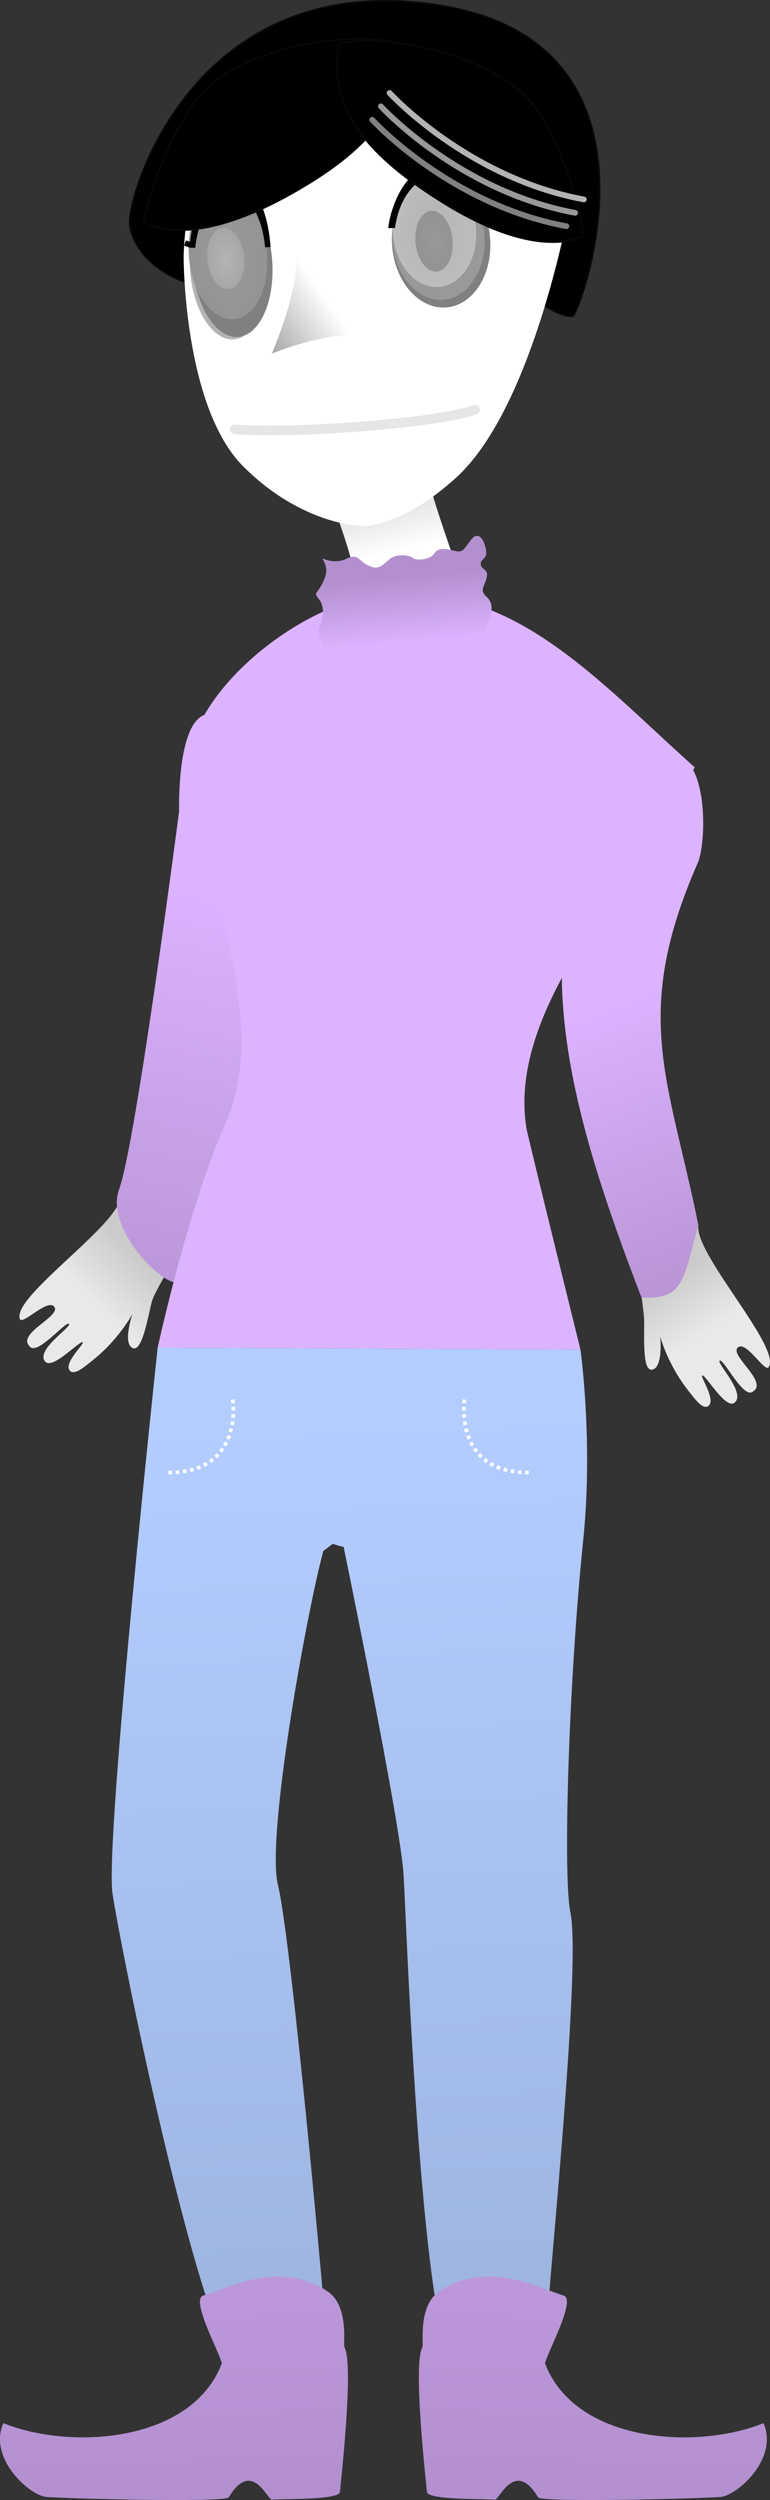 <?xml version="1.0" encoding="UTF-8" standalone="no"?>
<!-- Created with Inkscape (http://www.inkscape.org/) -->

<svg
   xmlns:dc="http://purl.org/dc/elements/1.1/"
   xmlns:cc="http://creativecommons.org/ns#"
   xmlns:rdf="http://www.w3.org/1999/02/22-rdf-syntax-ns#"
   xmlns:svg="http://www.w3.org/2000/svg"
   xmlns="http://www.w3.org/2000/svg"
   xmlns:xlink="http://www.w3.org/1999/xlink"
   xmlns:sodipodi="http://sodipodi.sourceforge.net/DTD/sodipodi-0.dtd"
   xmlns:inkscape="http://www.inkscape.org/namespaces/inkscape"
   width="610.383"
   height="1981.099"
   viewBox="0 0 161.497 524.166"
   version="1.1"
   id="svg8"
   inkscape:version="0.92+devel unknown"
   sodipodi:docname="adorina broken.svg">
  <rect x="0" y="0" width="161.497" height="524.166" fill="#333333" stroke="none"/>
  <title
     id="title4301">Adorina</title>
  <defs
     id="defs2">
    <linearGradient
       inkscape:collect="always"
       id="linearGradient4424">
      <stop
         style="stop-color:#999999;stop-opacity:1;"
         offset="0"
         id="stop4420" />
      <stop
         style="stop-color:#949494;stop-opacity:1"
         offset="1"
         id="stop4422" />
    </linearGradient>
    <linearGradient
       inkscape:collect="always"
       id="linearGradient4416">
      <stop
         style="stop-color:#b3b3b3;stop-opacity:1;"
         offset="0"
         id="stop4412" />
      <stop
         style="stop-color:#bdbdbd;stop-opacity:1"
         offset="1"
         id="stop4414" />
    </linearGradient>
    <linearGradient
       inkscape:collect="always"
       id="linearGradient4408">
      <stop
         style="stop-color:#999999;stop-opacity:1;"
         offset="0"
         id="stop4404" />
      <stop
         style="stop-color:#939393;stop-opacity:1"
         offset="1"
         id="stop4406" />
    </linearGradient>
    <linearGradient
       inkscape:collect="always"
       id="linearGradient4400">
      <stop
         style="stop-color:#a7a7a7;stop-opacity:1;"
         offset="0"
         id="stop4396" />
      <stop
         style="stop-color:#a7a7a7;stop-opacity:0;"
         offset="1"
         id="stop4398" />
    </linearGradient>
    <linearGradient
       inkscape:collect="always"
       id="linearGradient4392">
      <stop
         style="stop-color:#b3b3b3;stop-opacity:1;"
         offset="0"
         id="stop4388" />
      <stop
         style="stop-color:#a7a7a7;stop-opacity:1"
         offset="1"
         id="stop4390" />
    </linearGradient>
    <linearGradient
       inkscape:collect="always"
       id="linearGradient4393">
      <stop
         style="stop-color:#b3cdff;stop-opacity:1;"
         offset="0"
         id="stop4389" />
      <stop
         style="stop-color:#9eb5e1;stop-opacity:1"
         offset="1"
         id="stop4391" />
    </linearGradient>
    <linearGradient
       inkscape:collect="always"
       id="linearGradient4384">
      <stop
         style="stop-color:#dcb3ff;stop-opacity:1;"
         offset="0"
         id="stop4380" />
      <stop
         style="stop-color:#b290ce;stop-opacity:1"
         offset="1"
         id="stop4382" />
    </linearGradient>
    <linearGradient
       inkscape:collect="always"
       id="linearGradient4376">
      <stop
         style="stop-color:#b290cf;stop-opacity:1;"
         offset="0"
         id="stop4372" />
      <stop
         style="stop-color:#dcb3ff;stop-opacity:1"
         offset="1"
         id="stop4374" />
    </linearGradient>
    <linearGradient
       inkscape:collect="always"
       id="linearGradient4368">
      <stop
         style="stop-color:#b290cf;stop-opacity:1"
         offset="0"
         id="stop4364" />
      <stop
         style="stop-color:#dcb3ff;stop-opacity:1"
         offset="1"
         id="stop4366" />
    </linearGradient>
    <linearGradient
       inkscape:collect="always"
       id="linearGradient4330">
      <stop
         style="stop-color:#b290ce;stop-opacity:1;"
         offset="0"
         id="stop4326" />
      <stop
         style="stop-color:#dcb3ff;stop-opacity:1"
         offset="1"
         id="stop4328" />
    </linearGradient>
    <linearGradient
       inkscape:collect="always"
       id="linearGradient4322">
      <stop
         style="stop-color:#e8e8e8;stop-opacity:1"
         offset="0"
         id="stop4318" />
      <stop
         style="stop-color:#ffffff;stop-opacity:1"
         offset="1"
         id="stop4320" />
    </linearGradient>
    <linearGradient
       inkscape:collect="always"
       xlink:href="#linearGradient4322"
       id="linearGradient4324"
       x1="423.331"
       y1="121.366"
       x2="425.245"
       y2="129.233"
       gradientUnits="userSpaceOnUse" />
    <linearGradient
       inkscape:collect="always"
       xlink:href="#linearGradient4330"
       id="linearGradient4332"
       x1="426.441"
       y1="123.049"
       x2="427.725"
       y2="136.961"
       gradientUnits="userSpaceOnUse" />
    <linearGradient
       inkscape:collect="always"
       xlink:href="#linearGradient4368"
       id="linearGradient4370"
       x1="416.925"
       y1="524.573"
       x2="410.161"
       y2="326.774"
       gradientUnits="userSpaceOnUse" />
    <linearGradient
       inkscape:collect="always"
       xlink:href="#linearGradient4376"
       id="linearGradient4378"
       x1="389.821"
       y1="292.125"
       x2="385.051"
       y2="187.881"
       gradientUnits="userSpaceOnUse"
       gradientTransform="matrix(-0.987,-0.161,-0.161,0.987,799.593,64.742)" />
    <linearGradient
       inkscape:collect="always"
       xlink:href="#linearGradient4384"
       id="linearGradient4386"
       x1="485.62"
       y1="216.318"
       x2="442.143"
       y2="272.824"
       gradientUnits="userSpaceOnUse"
       gradientTransform="matrix(-0.96,-0.282,-0.282,0.96,994.913,142.516)" />
    <linearGradient
       inkscape:collect="always"
       xlink:href="#linearGradient4393"
       id="linearGradient4395"
       x1="1567.531"
       y1="1131.126"
       x2="1595.678"
       y2="1831.268"
       gradientUnits="userSpaceOnUse" />
    <radialGradient
       inkscape:collect="always"
       xlink:href="#linearGradient4392"
       id="radialGradient4394"
       cx="60.979"
       cy="246.326"
       fx="60.979"
       fy="246.326"
       r="0.734"
       gradientTransform="matrix(1,0,0,1.648,0,-159.562)"
       gradientUnits="userSpaceOnUse" />
    <linearGradient
       inkscape:collect="always"
       xlink:href="#linearGradient4400"
       id="linearGradient4402"
       x1="66.444"
       y1="248.704"
       x2="67.693"
       y2="247.969"
       gradientUnits="userSpaceOnUse"
       gradientTransform="matrix(2.107,0,0,2.107,-75,-273.152)" />
    <radialGradient
       inkscape:collect="always"
       xlink:href="#linearGradient4408"
       id="radialGradient4410"
       cx="69.274"
       cy="246.218"
       fx="69.274"
       fy="246.218"
       r="0.734"
       gradientTransform="matrix(1,0,0,1.648,0,-159.492)"
       gradientUnits="userSpaceOnUse" />
    <radialGradient
       inkscape:collect="always"
       xlink:href="#linearGradient4416"
       id="radialGradient4418"
       cx="71.789"
       cy="246.465"
       fx="71.789"
       fy="246.465"
       r="1.65"
       gradientTransform="matrix(1,0,0,1.333,0,-82.155)"
       gradientUnits="userSpaceOnUse" />
    <radialGradient
       inkscape:collect="always"
       xlink:href="#linearGradient4424"
       id="radialGradient4426"
       cx="61.077"
       cy="246.203"
       fx="61.077"
       fy="246.203"
       r="1.549"
       gradientTransform="matrix(1,0,0,1.648,0,-159.482)"
       gradientUnits="userSpaceOnUse" />
    <linearGradient
       inkscape:collect="always"
       xlink:href="#linearGradient4322-3"
       id="linearGradient4510"
       gradientUnits="userSpaceOnUse"
       gradientTransform="matrix(-0.402,-1.111,1.124,-0.453,408.038,773.694)"
       x1="413.12"
       y1="113.637"
       x2="408.656"
       y2="103.515" />
    <linearGradient
       inkscape:collect="always"
       id="linearGradient4322-3">
      <stop
         style="stop-color:#cbcbcb;stop-opacity:1"
         offset="0"
         id="stop4318-6" />
      <stop
         style="stop-color:#e9e9e9;stop-opacity:1"
         offset="1"
         id="stop4320-7" />
    </linearGradient>
    <linearGradient
       inkscape:collect="always"
       xlink:href="#linearGradient4322-3"
       id="linearGradient4471"
       gradientUnits="userSpaceOnUse"
       gradientTransform="matrix(0.645,-0.99,-0.991,-0.697,331.982,756.837)"
       x1="413.12"
       y1="113.637"
       x2="408.656"
       y2="103.515" />
    <linearGradient
       inkscape:collect="always"
       xlink:href="#linearGradient4368"
       id="linearGradient4354"
       gradientUnits="userSpaceOnUse"
       x1="416.925"
       y1="524.573"
       x2="410.161"
       y2="326.774" />
    <linearGradient
       gradientTransform="matrix(-1,0,0,1,846.811,6.0322008e-6)"
       inkscape:collect="always"
       xlink:href="#linearGradient4376"
       id="linearGradient4354-3"
       gradientUnits="userSpaceOnUse"
       x1="416.925"
       y1="524.573"
       x2="410.161"
       y2="326.774" />
  </defs>
  <sodipodi:namedview
     id="base"
     pagecolor="#ffffff"
     bordercolor="#666666"
     borderopacity="1.0"
     inkscape:pageopacity="0.0"
     inkscape:pageshadow="2"
     inkscape:zoom="1.4"
     inkscape:cx="318.96158"
     inkscape:cy="1513.3003"
     inkscape:document-units="mm"
     inkscape:current-layer="g4552"
     showgrid="false"
     inkscape:window-width="1920"
     inkscape:window-height="1016"
     inkscape:window-x="0"
     inkscape:window-y="0"
     inkscape:window-maximized="1"
     units="px"
     inkscape:pagecheckerboard="true"
     inkscape:document-rotation="0"
     fit-margin-top="0"
     fit-margin-left="0"
     fit-margin-right="0"
     fit-margin-bottom="0">
    <inkscape:grid
       type="xygrid"
       id="grid4485"
       originx="-342.988"
       originy="240.532" />
  </sodipodi:namedview>
  <g
     inkscape:label="Head"
     inkscape:groupmode="layer"
     id="layer1"
     transform="translate(-342.988,-13.366)">
    <path
       style="fill:url(#linearGradient4324);fill-opacity:1;stroke:none;stroke-width:1.287px;stroke-linecap:butt;stroke-linejoin:miter;stroke-opacity:1"
       d="m 413.691,121.62 c 0,0 5.688,14.789 4.713,21.94 22.59,-5.201 23.565,-2.275 23.565,-2.275 0,0 -7.801,-21.615 -8.613,-25.678 -0.813,-4.063 -19.665,6.013 -19.665,6.013 z"
       id="path4612"
       inkscape:connector-curvature="0" />
  </g>
  <g
     inkscape:groupmode="layer"
     id="layer3"
     inkscape:label="Body"
     transform="translate(-342.988,-2.116)">
    <path
       style="fill:url(#linearGradient4471);fill-opacity:1;stroke:none;stroke-width:0.317px;stroke-linecap:butt;stroke-linejoin:miter;stroke-opacity:1"
       d="m 489.462,258.976 c -0.919,6.026 17.715,25.887 14.691,29.854 -0.921,0.82 -4.633,-5.523 -6.326,-4.261 -2.162,1.493 6.375,7.224 3.107,9.275 -1.947,1.794 -6.113,-6.806 -6.966,-6.463 -0.91,0.366 5.694,6.957 3.015,8.861 -1.878,1.335 -5.941,-5.843 -6.688,-5.752 -0.636,0.077 3.05,5.261 1.195,6.445 -1.187,0.758 -2.854,-1.631 -4.192,-3.326 -4.261,-5.395 -5.838,-11.247 -5.838,-11.247 0,0 0.64,6.313 -1.594,6.907 -2.234,0.594 -1.7,-6.825 -1.779,-10.343 -0.079,-3.518 -3.094,-20.563 -3.094,-20.563 z"
       id="path4469"
       inkscape:connector-curvature="0"
       sodipodi:nodetypes="ccccsssscccscc" />
    <path
       sodipodi:nodetypes="ccccsssscccscc"
       inkscape:connector-curvature="0"
       id="path4508"
       d="m 368.305,253.034 c -0.48,6.076 -23.154,21.162 -21.115,25.715 0.71,1.009 5.771,-4.321 7.131,-2.705 1.764,1.947 -7.855,5.579 -5.141,8.321 1.486,2.191 7.504,-5.232 8.257,-4.704 0.802,0.564 -7.131,5.474 -4.957,7.94 1.524,1.729 7.117,-4.334 7.824,-4.075 0.602,0.22 -4.17,4.427 -2.634,6.003 0.982,1.009 3.15,-0.937 4.84,-2.282 5.379,-4.28 8.25,-9.618 8.25,-9.618 0,0 -2.063,6.001 -0.024,7.088 2.04,1.088 3.212,-6.257 4.092,-9.664 0.88,-3.407 11.099,-18.78 11.099,-18.78 z"
       style="fill:url(#linearGradient4510);fill-opacity:1;stroke:none;stroke-width:0.317px;stroke-linecap:butt;stroke-linejoin:miter;stroke-opacity:1" />
    <path
       style="fill:url(#linearGradient4386);fill-opacity:1;stroke:none;stroke-width:1.052px;stroke-linecap:butt;stroke-linejoin:miter;stroke-opacity:1"
       d="m 489.092,183.585 c -13.642,31.472 -5.813,44.812 0.37,75.391 -3.217,11.699 -3.108,15.647 -11.95,15.162 -13.37,-34.998 -29.933,-82.866 0.502,-110.715 13.773,-11.731 13.734,15.425 11.078,20.162 z"
       id="path4640"
       inkscape:connector-curvature="0"
       sodipodi:nodetypes="ccccc" />
    <path
       sodipodi:nodetypes="cccccc"
       inkscape:connector-curvature="0"
       id="path4642"
       d="m 380.558,172.202 c 0,0 -9.05,69.659 -12.595,79.29 -3.546,9.631 14.036,25.011 13.582,17.692 -0.454,-7.319 27.785,-57.996 13.947,-111.156 -15.964,-19.915 -14.934,14.173 -14.934,14.173 z"
       style="fill:url(#linearGradient4378);fill-opacity:1;stroke:none;stroke-width:1.287px;stroke-linecap:butt;stroke-linejoin:miter;stroke-opacity:1" />
    <path
       style="fill:#dcb3ff;fill-opacity:1;stroke:none;stroke-width:4.865px;stroke-linecap:butt;stroke-linejoin:miter;stroke-opacity:1"
       d="m 1577.967,481.975 c -60.033,14.716 -141.39,82.473 -135.381,144.303 23.417,101.104 62.707,195.771 30.506,269.906 -29.483,65.11 -54.008,178.008 -54.008,178.008 l 334.627,1.609 c 0,0 -36.543,-147.653 -42.685,-174.68 -16.441,-99.988 92.47,-201.76 133.033,-286.104 -57.542,-51.388 -110.473,-109.191 -175.357,-129.287 -63.542,30.521 -105.821,49.033 -90.734,-3.756 z"
       transform="scale(0.265)"
       id="path4617"
       inkscape:connector-curvature="0"
       sodipodi:nodetypes="ccccccccc" />
    <path
       style="fill:#d6ada7;fill-opacity:1;stroke:none;stroke-width:1.287px;stroke-linecap:butt;stroke-linejoin:miter;stroke-opacity:1"
       d="m 418.03,124.254 c 0.969,3.82 -0.833,4.382 -1.066,6.092 1.093,5.497 1.137,5.463 3.818,7.187 2.928,1.883 10.697,-0.705 12.507,-0.9 7.626,-0.825 7.972,-8.521 7.972,-8.521 0,0 -0.946,-2.62 -2.213,-6.208 -9.603,-5.953 -16.459,2.972 -21.017,2.351 z"
       id="path4612-3"
       inkscape:connector-curvature="0"
       sodipodi:nodetypes="ccsscccc" />
    <path
       style="fill:url(#linearGradient4332);fill-opacity:1;stroke:none;stroke-width:0.376px;stroke-linecap:butt;stroke-linejoin:miter;stroke-opacity:1"
       d="m 410.614,119.157 c 0.941,1.882 1.21,2.823 0,5.243 -1.21,2.42 -1.882,1.882 -0.807,3.226 1.075,1.344 1.344,3.63 0.269,5.646 -1.075,2.017 1.882,9.948 10.62,10.486 8.738,0.538 20.568,-2.42 23.257,-7.797 2.689,-5.377 2.554,-7.394 1.075,-8.738 -1.479,-1.344 -0.538,-1.882 0,-3.899 0.538,-2.016 -1.21,-1.748 -1.21,-2.958 0,-1.21 1.479,-0.941 1.075,-3.092 -0.403,-2.151 -1.613,-3.899 -3.092,-2.017 -1.479,1.882 -1.613,2.689 -3.092,2.42 -1.479,-0.269 -3.63,-1.075 -4.571,0.403 -0.941,1.479 -3.899,1.613 -4.436,1.075 -0.538,-0.538 -3.361,-1.21 -5.108,0.269 -1.748,1.479 -2.285,2.285 -4.436,1.21 -2.151,-1.075 -2.017,-2.554 -4.571,-1.344 -2.554,1.21 -4.974,-0.134 -4.974,-0.134 z"
       id="path4523"
       inkscape:connector-curvature="0" />
    <path
       style="fill:url(#linearGradient4395);fill-opacity:1;stroke:none;stroke-width:1.531px;stroke-linecap:butt;stroke-linejoin:miter;stroke-opacity:1"
       d="m 1419.084,1074.191 c 0,0 -41.931,390.151 -35.75,431.875 6.842,46.186 72.847,372.29 104.398,381.045 31.551,8.755 67.446,8.613 66.127,-15.34 -1.319,-23.953 -28.668,-327.872 -39.615,-372.568 -9.421,-38.465 23.152,-217.42 35.971,-264.152 2.484,-1.862 4.987,-3.761 7.484,-5.646 2.798,1.052 5.647,1.879 8.557,2.439 0,0 45.022,218.093 47.476,259.675 2.473,41.903 14.367,391.305 45.487,398.655 31.12,7.351 66.85,5.546 66.305,-18.496 -0.545,-24.042 29.648,-306.441 20.184,-350.912 -5.738,-26.963 -1.847,-176.783 10.274,-295.371 7.871,-77.002 -2.272,-149.594 -2.272,-149.594 z"
       transform="scale(0.265)"
       id="path4300"
       inkscape:connector-curvature="0"
       sodipodi:nodetypes="ccccccccccscscc" />
    <g
       id="g4346"
       style="fill:url(#linearGradient4370);fill-opacity:1;stroke:none">
      <path
         sodipodi:nodetypes="cccccsscccc"
         inkscape:connector-curvature="0"
         id="path4302"
         d="m 352.6,525.627 c 4.991,0.371 36.726,1.195 38.349,0.128 4.879,-8.229 8.161,0.595 9.12,0.466 1.396,-0.252 14.055,0.14 14.21,-1.636 0.155,-1.776 2.998,-26.869 0.948,-30.334 -0.305,-0.516 1.001,-8.64 -3.467,-11.669 -10.06,-6.82 -21.061,-0.719 -26.14,0.824 -2.658,0.808 3.091,11.274 3.901,14.199 -6.325,16.655 -31.775,18.257 -45.84,12.548 -3.161,7.367 5.284,14.974 8.918,15.473 z"
         style="fill:url(#linearGradient4354);fill-opacity:1;stroke:none;stroke-width:0.291px;stroke-linecap:butt;stroke-linejoin:miter;stroke-opacity:1" />
      <path
         sodipodi:nodetypes="cccccsscccc"
         inkscape:connector-curvature="0"
         id="path4302-5"
         d="m 494.211,525.627 c -4.991,0.371 -36.726,1.195 -38.349,0.128 -4.879,-8.229 -8.161,0.595 -9.12,0.466 -1.396,-0.252 -14.055,0.14 -14.21,-1.636 -0.155,-1.776 -2.998,-26.869 -0.948,-30.334 0.305,-0.516 -1.001,-8.64 3.467,-11.669 10.06,-6.82 21.061,-0.719 26.14,0.824 2.658,0.808 -3.091,11.274 -3.901,14.199 6.325,16.655 31.775,18.257 45.84,12.548 3.161,7.367 -5.284,14.974 -8.918,15.473 z"
         style="fill:url(#linearGradient4354-3);fill-opacity:1;stroke:none;stroke-width:0.291px;stroke-linecap:butt;stroke-linejoin:miter;stroke-opacity:1" />
    </g>
    <path
       style="fill:none;stroke:#ffffff;stroke-width:0.765;stroke-linecap:butt;stroke-linejoin:miter;stroke-miterlimit:4;stroke-dasharray:0.765, 0.765;stroke-dashoffset:0;stroke-opacity:1"
       d="m 440.401,295.557 c 0,0 -2.414,15.302 13.475,15.305"
       id="path4309"
       inkscape:connector-curvature="0" />
    <path
       inkscape:connector-curvature="0"
       id="path4313"
       d="m 391.81,295.557 c 0,0 2.414,15.302 -13.475,15.305"
       style="fill:none;stroke:#ffffff;stroke-width:0.765;stroke-linecap:butt;stroke-linejoin:miter;stroke-miterlimit:4;stroke-dasharray:0.765, 0.765;stroke-dashoffset:0;stroke-opacity:1" />
    <path
       style="fill:#000000;fill-opacity:1;stroke:#070808;stroke-width:0.366px;stroke-linecap:butt;stroke-linejoin:miter;stroke-opacity:1"
       d="m 453.462,63.256 c 0,0 6.094,5.586 9.741,5.125 1.985,-2.308 21.672,-56.99 -27.687,-65.086 -49.36,-8.096 -64.507,35.518 -65.29,44.659 -0.783,9.141 16.975,23.766 44.136,7.835 37.868,6.79 39.1,7.468 39.1,7.468 z"
       id="path4522"
       inkscape:connector-curvature="0" />
    <path
       style="fill:#ffffff;stroke:none;stroke-width:1.25px;stroke-linecap:butt;stroke-linejoin:miter;stroke-opacity:1"
       d="m 381.503,56.147 c 0,0 0,31.255 12.502,43.757 12.502,12.502 25.004,12.502 25.004,12.502 0,0 8.045,0.392 19.633,-10.135 16.683,-15.154 24.124,-58.626 24.124,-58.626 0,0 0,-31.255 -50.008,-31.255 -31.255,4.2e-5 -31.255,43.757 -31.255,43.757 z"
       id="path4487"
       inkscape:connector-curvature="0"
       sodipodi:nodetypes="cccscsc" />
    <ellipse
       ry="12.502"
       rx="10.828"
       cy="49.896"
       cx="436.088"
       id="ellipse4497"
       style="fill:#ffffff;fill-opacity:1;stroke:none;stroke-width:5.078;stroke-linecap:round;stroke-linejoin:round;stroke-miterlimit:4;stroke-dasharray:none;stroke-opacity:1;paint-order:stroke fill markers" />
    <g
       id="g4552"
       transform="matrix(5.268,-0.414,0.414,5.268,-46.084,-1217.976)">
      <ellipse
         ry="2.829"
         rx="1.518"
         cy="247.271"
         cx="63.51"
         id="path4491"
         style="fill:#b3b3b3;fill-opacity:1;stroke:none;stroke-width:1.107;stroke-linecap:round;stroke-linejoin:round;stroke-miterlimit:4;stroke-dasharray:none;stroke-opacity:1;paint-order:stroke fill markers" />
      <path
         inkscape:connector-curvature="0"
         id="path4489"
         d="m 66.155,246.7 c 0,0 0.478,0.765 -1.18,4.081 3.798,-1.133 4.974,0 4.974,0"
         style="fill:url(#linearGradient4402);fill-opacity:1;stroke:none;stroke-width:0.332;stroke-linecap:butt;stroke-linejoin:miter;stroke-miterlimit:4;stroke-dasharray:none;stroke-opacity:1"
         sodipodi:nodetypes="ccc" />
      <ellipse
         ry="2.953"
         rx="1.584"
         cy="247.065"
         cx="63.689"
         id="ellipse4537"
         style="fill:#808080;fill-opacity:1;stroke:none;stroke-width:1.156;stroke-linecap:round;stroke-linejoin:round;stroke-miterlimit:4;stroke-dasharray:none;stroke-opacity:1;paint-order:stroke fill markers" />
      <ellipse
         ry="2.6"
         rx="1.95"
         cy="246.9"
         cx="72.014"
         id="ellipse4539"
         style="fill:#808080;fill-opacity:1;stroke:none;stroke-width:0.983;stroke-linecap:round;stroke-linejoin:round;stroke-miterlimit:4;stroke-dasharray:none;stroke-opacity:1;paint-order:stroke fill markers" />
      <ellipse
         style="fill:url(#radialGradient4426);fill-opacity:1;stroke:none;stroke-width:1.063;stroke-linecap:round;stroke-linejoin:round;stroke-miterlimit:4;stroke-dasharray:none;stroke-opacity:1;paint-order:stroke fill markers"
         id="ellipse4533"
         cx="61.077"
         cy="246.203"
         rx="1.549"
         ry="2.552"
         transform="matrix(1,0.009,0.01,1,0,0)" />
      <ellipse
         style="fill:#999999;fill-opacity:1;stroke:none;stroke-width:0.921;stroke-linecap:round;stroke-linejoin:round;stroke-miterlimit:4;stroke-dasharray:none;stroke-opacity:1;paint-order:stroke fill markers"
         id="ellipse4535"
         cx="71.921"
         cy="246.747"
         rx="1.828"
         ry="2.437" />
      <ellipse
         ry="2.2"
         rx="1.65"
         cy="246.465"
         cx="71.789"
         id="path4493"
         style="fill:url(#radialGradient4418);fill-opacity:1;stroke:none;stroke-width:0.832;stroke-linecap:round;stroke-linejoin:round;stroke-miterlimit:4;stroke-dasharray:none;stroke-opacity:1;paint-order:stroke fill markers" />
      <path
         inkscape:connector-curvature="0"
         id="path4505"
         d="m 70.103,246.174 c 0,0 0.366,-2.209 2.315,-2.138 1.949,0.071 1.922,2.469 1.922,2.469 0,0 0.264,-2.752 -1.768,-2.74 -2.032,0.012 -2.469,2.41 -2.469,2.41 z"
         style="fill:#000000;fill-opacity:1;stroke:#000000;stroke-width:0.265px;stroke-linecap:butt;stroke-linejoin:miter;stroke-opacity:1"
         sodipodi:nodetypes="ccccc" />
      <path
         sodipodi:nodetypes="cc"
         inkscape:connector-curvature="0"
         id="path4507"
         d="m 74.422,246.345 0.333,0.106"
         style="fill:#d5f6ff;fill-opacity:1;stroke:#d5f6ff;stroke-width:0.265px;stroke-linecap:butt;stroke-linejoin:miter;stroke-opacity:1" />
      <path
         sodipodi:nodetypes="ccccc"
         style="fill:#d5f6ff;fill-opacity:1;stroke:#000000;stroke-width:0.219px;stroke-linecap:butt;stroke-linejoin:miter;stroke-opacity:1"
         d="m 62.16,246.345 c 0,0 0.343,-2.163 1.682,-2.092 1.339,0.071 1.299,2.307 1.299,2.307 0,0 0.086,-2.637 -1.31,-2.625 -1.396,0.012 -1.671,2.41 -1.671,2.41 z"
         id="path4509"
         inkscape:connector-curvature="0" />
      <path
         style="fill:#d5f6ff;fill-opacity:1;stroke:#000000;stroke-width:0.219px;stroke-linecap:butt;stroke-linejoin:miter;stroke-opacity:1"
         d="m 61.878,246.138 0.229,0.106"
         id="path4511"
         inkscape:connector-curvature="0"
         sodipodi:nodetypes="cc" />
      <ellipse
         transform="matrix(1,0.009,0.01,1,0,0)"
         ry="1.21"
         rx="0.734"
         cy="246.326"
         cx="60.979"
         id="ellipse4541"
         style="fill:url(#radialGradient4394);fill-opacity:1;stroke:none;stroke-width:0.504;stroke-linecap:round;stroke-linejoin:round;stroke-miterlimit:4;stroke-dasharray:none;stroke-opacity:1;paint-order:stroke fill markers" />
      <ellipse
         style="fill:url(#radialGradient4410);fill-opacity:1;stroke:none;stroke-width:0.504;stroke-linecap:round;stroke-linejoin:round;stroke-miterlimit:4;stroke-dasharray:none;stroke-opacity:1;paint-order:stroke fill markers"
         id="ellipse4543"
         cx="69.274"
         cy="246.218"
         rx="0.734"
         ry="1.21"
         transform="matrix(1,0.009,0.01,1,0,0)" />
    </g>
    <path
       style="fill:none;fill-opacity:1;stroke:#e6e6e6;stroke-width:2.024;stroke-linecap:round;stroke-linejoin:miter;stroke-miterlimit:4;stroke-dasharray:none;stroke-opacity:1;paint-order:stroke fill markers"
       d="m 442.598,88.024 c -8.623,3.086 -40.504,5.096 -50.407,4.099"
       id="path4520"
       inkscape:connector-curvature="0"
       sodipodi:nodetypes="cc" />
    <path
       style="fill:#000000;fill-opacity:1;stroke:#070808;stroke-width:0.366px;stroke-linecap:butt;stroke-linejoin:miter;stroke-opacity:1"
       d="m 373.126,48.576 c 0,0 8.451,6.389 29.582,-5.084 21.13,-11.473 24.928,-21.348 23.947,-32.138 -8.562,-3.043 -33.504,0.214 -42.104,11.284 -8.601,11.069 -11.425,25.939 -11.425,25.939 z"
       id="path4580"
       inkscape:connector-curvature="0" />
    <path
       inkscape:connector-curvature="0"
       id="path4582"
       d="m 465.382,51.496 c 0,0 -8.797,5.903 -29.249,-6.74 -20.452,-12.643 -23.688,-22.717 -22.102,-33.434 8.72,-2.557 33.438,2.098 41.403,13.634 7.965,11.536 9.948,26.541 9.948,26.541 z"
       style="fill:#000000;fill-opacity:1;stroke:#070808;stroke-width:0.366px;stroke-linecap:butt;stroke-linejoin:miter;stroke-opacity:1" />
    <path
       style="fill:none;stroke:#808080;stroke-width:1.195;stroke-linecap:round;stroke-linejoin:miter;stroke-miterlimit:4;stroke-dasharray:none;stroke-opacity:1"
       d="m 421.047,27.22 c 0,0 16.192,17.759 40.741,22.329"
       id="path4540"
       inkscape:connector-curvature="0" />
    <path
       inkscape:connector-curvature="0"
       id="path4542"
       d="m 422.875,24.413 c 0,0 16.192,17.759 40.741,22.329"
       style="fill:none;fill-opacity:1;stroke:#999999;stroke-width:1.195;stroke-linecap:round;stroke-linejoin:miter;stroke-miterlimit:4;stroke-dasharray:none;stroke-opacity:1" />
    <path
       style="fill:none;fill-opacity:1;stroke:#b3b3b3;stroke-width:1.195;stroke-linecap:round;stroke-linejoin:miter;stroke-miterlimit:4;stroke-dasharray:none;stroke-opacity:1"
       d="m 424.703,21.605 c 0,0 16.192,17.759 40.741,22.329"
       id="path4544"
       inkscape:connector-curvature="0" />
  </g>
  <g
     inkscape:groupmode="layer"
     id="layer2"
     inkscape:label="Decor"
     style="display:inline;opacity:0.186"
     transform="translate(-342.988,-13.366)" />
</svg>
